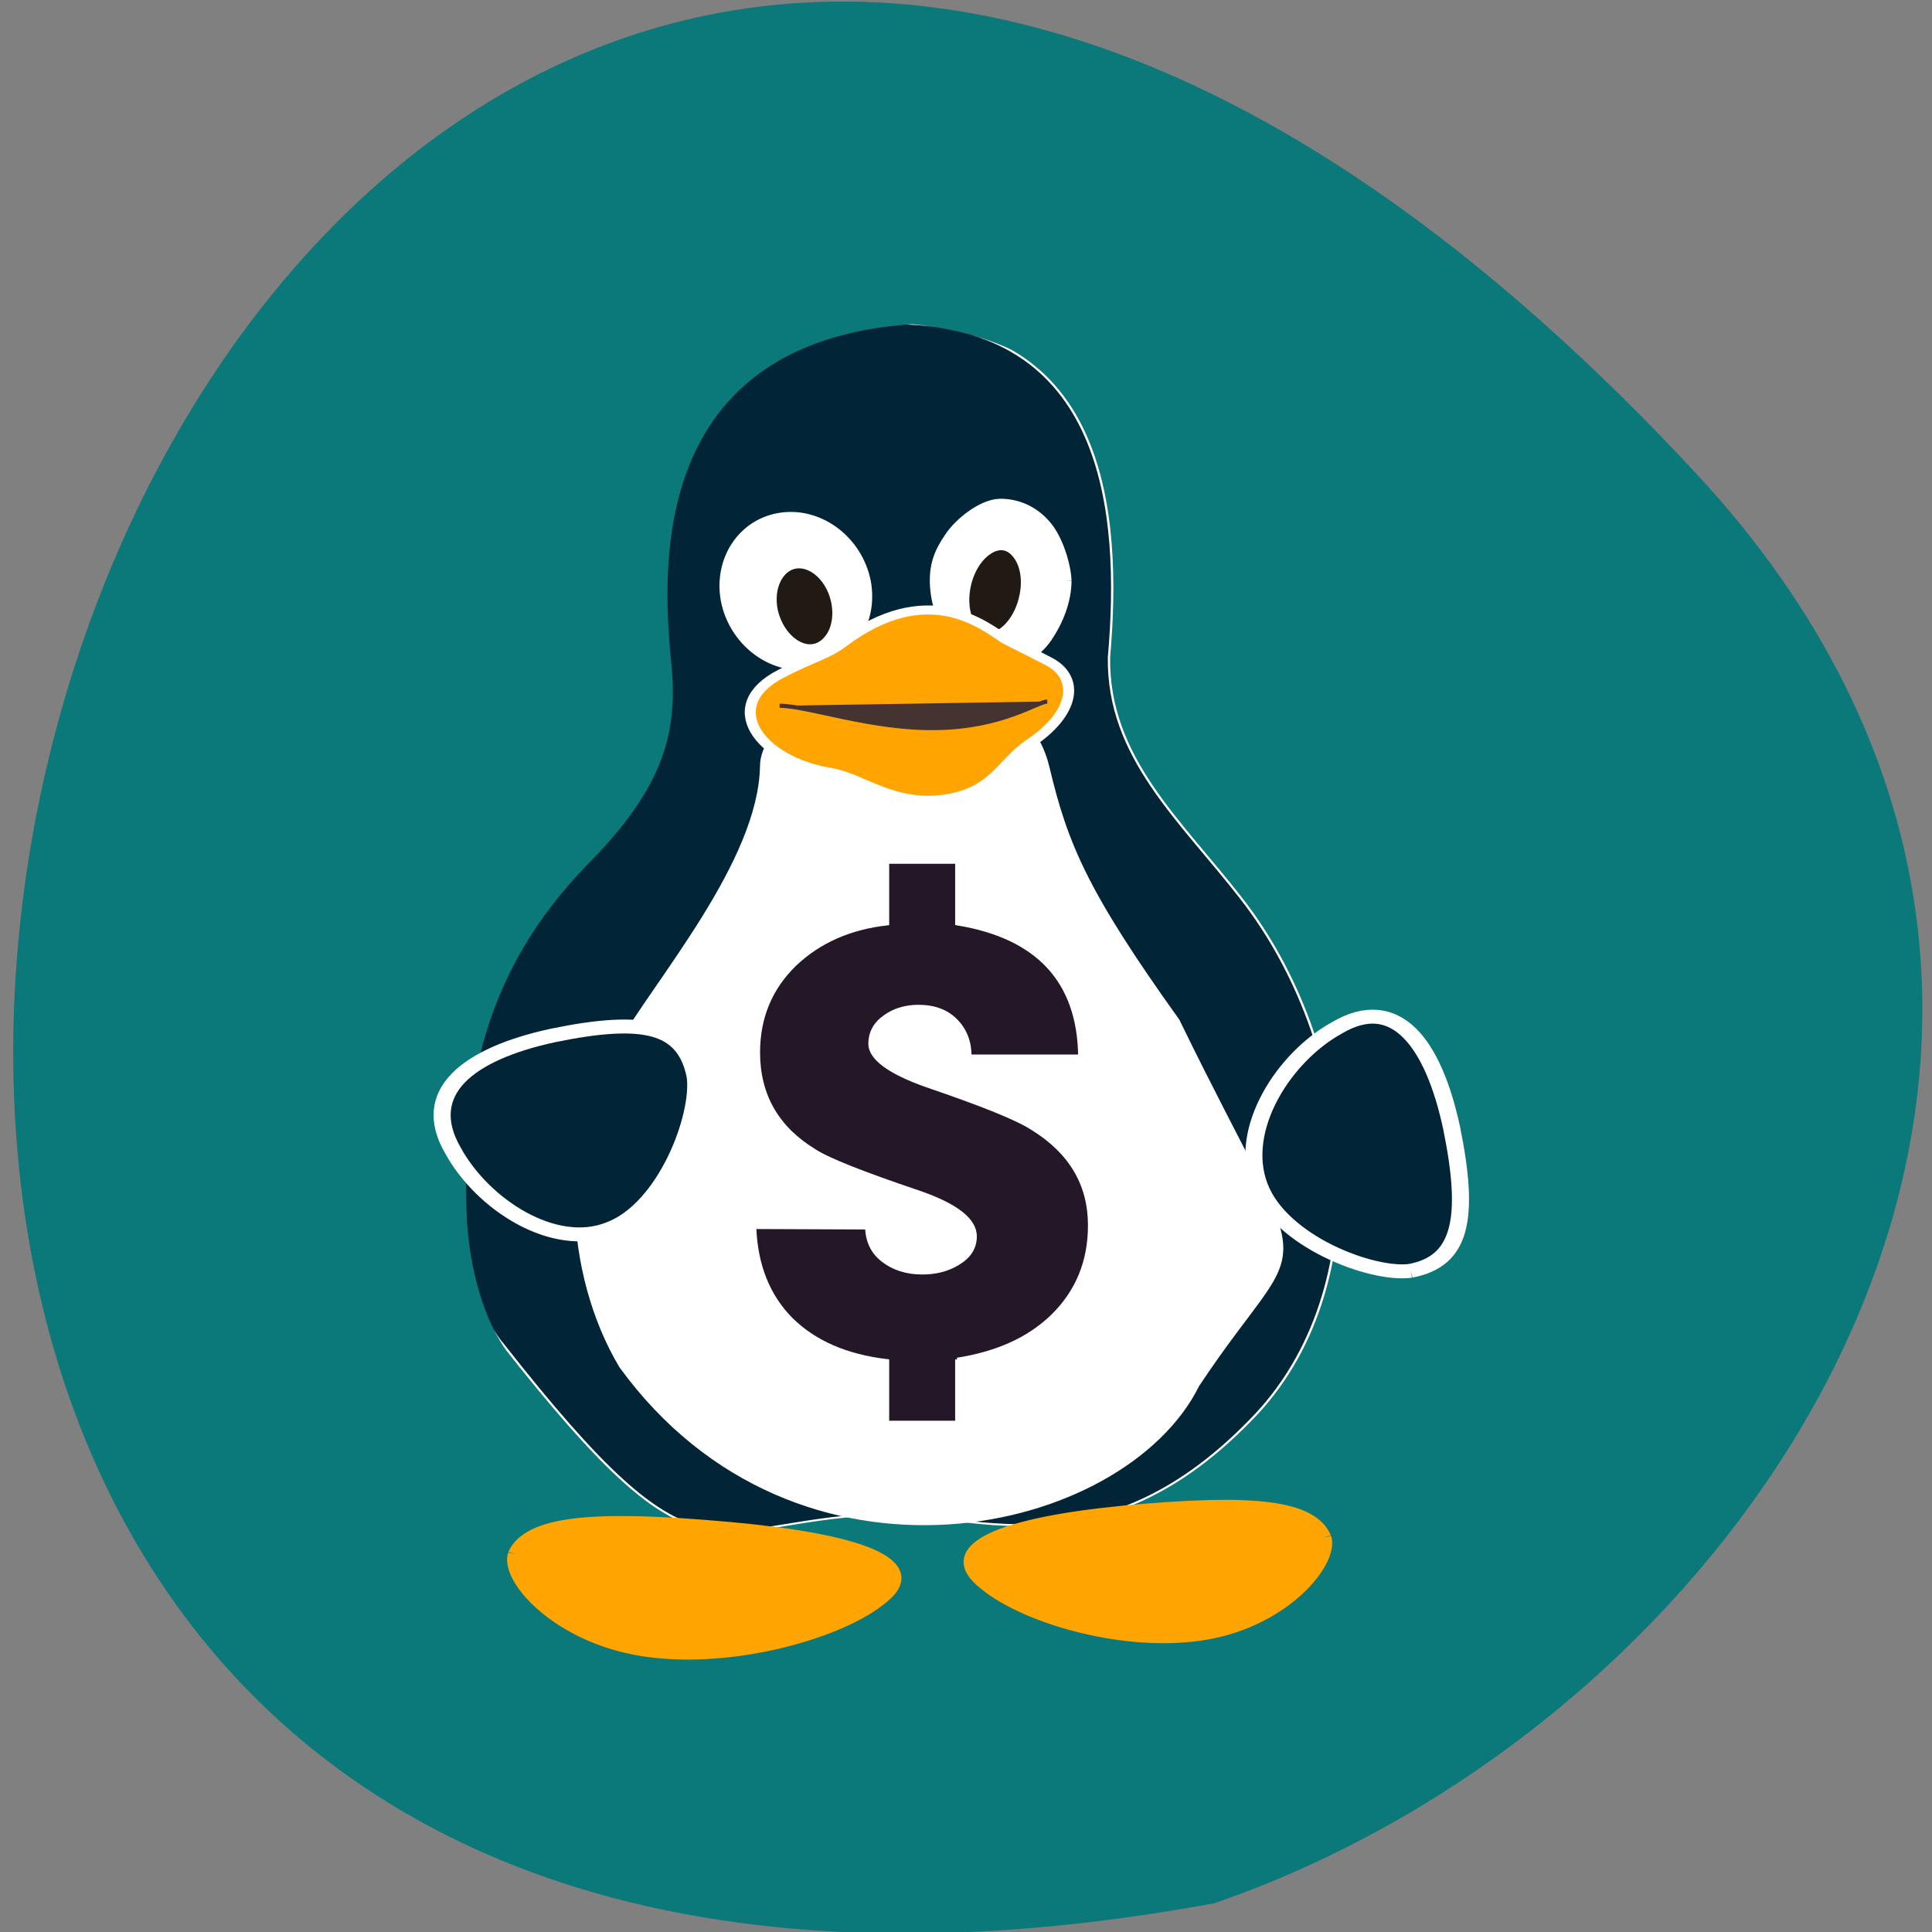 <svg xmlns="http://www.w3.org/2000/svg" viewBox="0 0 16 16"><rect x="0" y="0" width="16" height="16" fill="#808080" stroke="none"/><defs><clipPath id="0"><path d="m 3 2 h 9 v 11 h -9"/></clipPath><clipPath id="1"><path d="m 7.559 2.684 c -2.273 0.152 -2.059 2.18 -1.996 2.848 c 0.047 0.551 -0.074 1 -0.703 1.633 c -0.84 0.867 -1.051 1.836 -0.992 2.965 c 0.035 0.484 0.18 0.887 0.371 1.113 c 1.691 2.129 1.738 1.496 3.164 1.43 c 0.762 -0.051 1.906 0.563 3.246 -0.848 c 1.055 -1.125 0.824 -3.105 -0.133 -4.316 c -0.516 -0.656 -1.137 -1.184 -1.125 -2.023 c 0.109 -1.227 -0.078 -2.629 -1.832 -2.801"/></clipPath></defs><path d="m 14.04 3.914 c -13.172 -14.172 -21.469 15.07 -3.984 11.848 c 4.613 -1.59 8.215 -7.301 3.984 -11.848" fill="#0b7879"/><g clip-path="url(#0)"><g clip-path="url(#1)"><path d="m 325.02 30.527 c -115.02 0.241 -105.61 134.55 -102.4 175.78 c 2.405 33.998 -3.807 61.969 -36.07 100.79 c -77.15 98.86 -50.1 227.62 -31.862 251.73 c 86.77 131.41 89.17 92.35 162.32 88.25 c 39.08 -3.135 97.79 34.722 166.52 -52.32 c 54.11 -69.44 42.28 -191.69 -6.813 -266.44 c -26.451 -40.509 -58.31 -73.06 -57.712 -124.9 c 5.611 -75.71 -1.603 -172.64 -93.98 -172.89" transform="matrix(0.019 0 0 0.016 1.223 2.189)" fill="#012537" stroke="#fff"/></g></g><g transform="matrix(0.114 0 0 0.093 1.375 1.923)"><g stroke="#fff"><path d="m 40.806 32.804 c 0.582 3.585 3.252 6.116 5.957 5.652 c 2.739 -0.464 4.485 -3.754 3.937 -7.34 c -0.582 -3.585 -3.252 -6.116 -5.957 -5.652 c -2.739 0.464 -4.485 3.754 -3.937 7.34" fill="#fff"/><path d="m 43.956 33.774 c 0.274 1.392 0.959 2.573 1.849 3.121 c 0.89 0.548 1.814 0.337 2.431 -0.548 c 0.616 -0.844 0.822 -2.236 0.548 -3.628 c -0.411 -2.109 -1.814 -3.543 -3.15 -3.248 c -1.301 0.295 -2.054 2.193 -1.677 4.303" fill="#211a14"/><path d="m 65.28 31.03 c 0 1.856 -0.65 3.712 -1.404 5.062 c -0.753 1.35 -1.883 2.151 -3.047 2.236 c -1.164 0.084 -2.362 -0.633 -3.252 -1.856 c -0.89 -1.265 -1.472 -3.079 -1.575 -4.893 c -0.103 -1.856 0.274 -3.037 1.027 -4.387 c 0.719 -1.35 2.328 -2.868 3.492 -2.953 c 1.164 -0.042 2.362 0.548 3.252 1.814 c 0.89 1.223 1.472 3.628 1.506 4.977" fill="#fff"/><path d="m 62.51 32.3 c -0.342 2.278 -1.643 4.01 -2.876 3.839 c -1.267 -0.169 -2.02 -2.109 -1.712 -4.387 c 0.205 -1.519 0.856 -2.868 1.677 -3.501 c 0.822 -0.675 1.712 -0.548 2.294 0.295 c 0.616 0.844 0.856 2.278 0.616 3.754" fill="#211a14"/><path d="m 33.07 72.919 c 2.91 -6.201 10.442 -16.704 10.579 -25.351 c 0 -6.833 17.699 -11.811 20.03 0.127 c 1.335 6.918 2.807 11.22 9.483 22.652 c 9.962 25.06 9.551 17.21 1.438 32.18 c -5.238 13.03 -28.552 19.657 -41.22 -1.687 c -3.971 -8.141 -4.451 -20.458 -0.308 -27.925" fill="#fff"/><path d="m 38.444 75.2 c 0.377 3.501 -2.123 11.684 -6.196 13.54 c -4.074 1.983 -9.278 -2.193 -11.4 -6.96 c -2.465 -5.188 1.061 -8.605 7.258 -10.25 c 6.676 -1.687 9.62 -0.801 10.339 3.67" fill="#012537" stroke-width="1.241"/><path d="m 60.97 36.26 c -1.609 -1.308 -5.683 -5.357 -11.845 0.337 c -1.13 1.055 -2.157 1.265 -4.416 2.7 c -4.553 2.826 -1.677 7.762 3.595 8.816 c 2.259 0.464 4.587 3.121 8.49 2.32 c 3.355 -0.675 3.971 -3.206 5.888 -4.851 c 3.458 -2.784 3.629 -5.948 1.472 -7.34 c -2.191 -1.392 -3.01 -1.856 -3.184 -1.983" fill="#ffa400" stroke-width="0.802"/></g><path d="m 44.572 42.17 c 2.054 0 6.744 2.109 11.434 1.983 c 4.724 -0.084 7.258 -2.32 8.01 -2.362" fill="#453330" stroke="#453330" stroke-width="0.367"/><path d="m 90.41 92.49 c -2.807 0.464 -9.449 -2.615 -10.989 -7.593 c -1.575 -5.062 1.814 -11.474 5.649 -14.05 c 4.245 -3.079 6.984 1.308 8.319 8.9 c 1.369 8.226 0.65 11.895 -2.978 12.739" fill="#012537" stroke="#fff" stroke-width="1.241"/><g fill="#ffa400" stroke="#ffa400"><path d="m 25.435 117.72 c -0.582 2.193 3.15 7.297 9.175 8.479 c 6.128 1.223 13.899 -1.392 17.01 -4.345 c 3.732 -3.29 -1.575 -5.399 -10.784 -6.412 c -9.962 -1.097 -14.379 -0.506 -15.406 2.278" stroke-width="1.199"/><path d="m 84.08 116.24 c 0.548 2.193 -2.944 7.34 -8.559 8.521 c -5.717 1.223 -12.941 -1.392 -15.885 -4.345 c -3.458 -3.29 1.472 -5.441 10.06 -6.454 c 9.312 -1.055 13.42 -0.506 14.379 2.278" stroke-width="1.16"/></g><path d="m 57.48 100.38 v 5.61 h -5.101 v -5.484 c -2.944 -0.422 -5.272 -1.645 -6.984 -3.712 c -1.677 -2.067 -2.568 -4.809 -2.67 -8.183 l 8.216 0.042 c 0.034 1.223 0.411 2.193 1.164 2.911 c 0.753 0.717 1.712 1.097 2.807 1.097 c 0.993 0 1.814 -0.253 2.568 -0.801 c 0.822 -0.591 1.267 -1.392 1.267 -2.447 c 0 -1.476 -1.369 -2.784 -4.074 -3.923 c -4.074 -1.687 -6.607 -2.911 -7.6 -3.712 c -2.705 -2.025 -4.074 -4.935 -4.074 -8.732 c 0 -3.121 0.89 -5.737 2.67 -7.846 c 1.746 -2.025 3.971 -3.248 6.71 -3.628 v -5.484 h 5.101 v 5.484 c 5.888 1.181 8.867 5.146 8.935 11.811 h -8.05 c 0 -1.265 -0.342 -2.362 -0.993 -3.164 c -0.65 -0.844 -1.575 -1.265 -2.705 -1.265 c -0.924 0 -1.712 0.295 -2.362 0.844 c -0.753 0.633 -1.13 1.434 -1.13 2.489 c 0 1.265 1.369 2.531 4.108 3.712 c 4.04 1.687 6.607 2.953 7.703 3.839 c 2.773 2.109 4.142 4.977 4.142 8.605 c 0 3.248 -0.924 5.948 -2.739 8.099 c -1.712 2.025 -4.04 3.29 -6.915 3.839" fill="#170a1b" stroke="#fff" fill-opacity="0.941" stroke-width="0.309"/></g></svg>